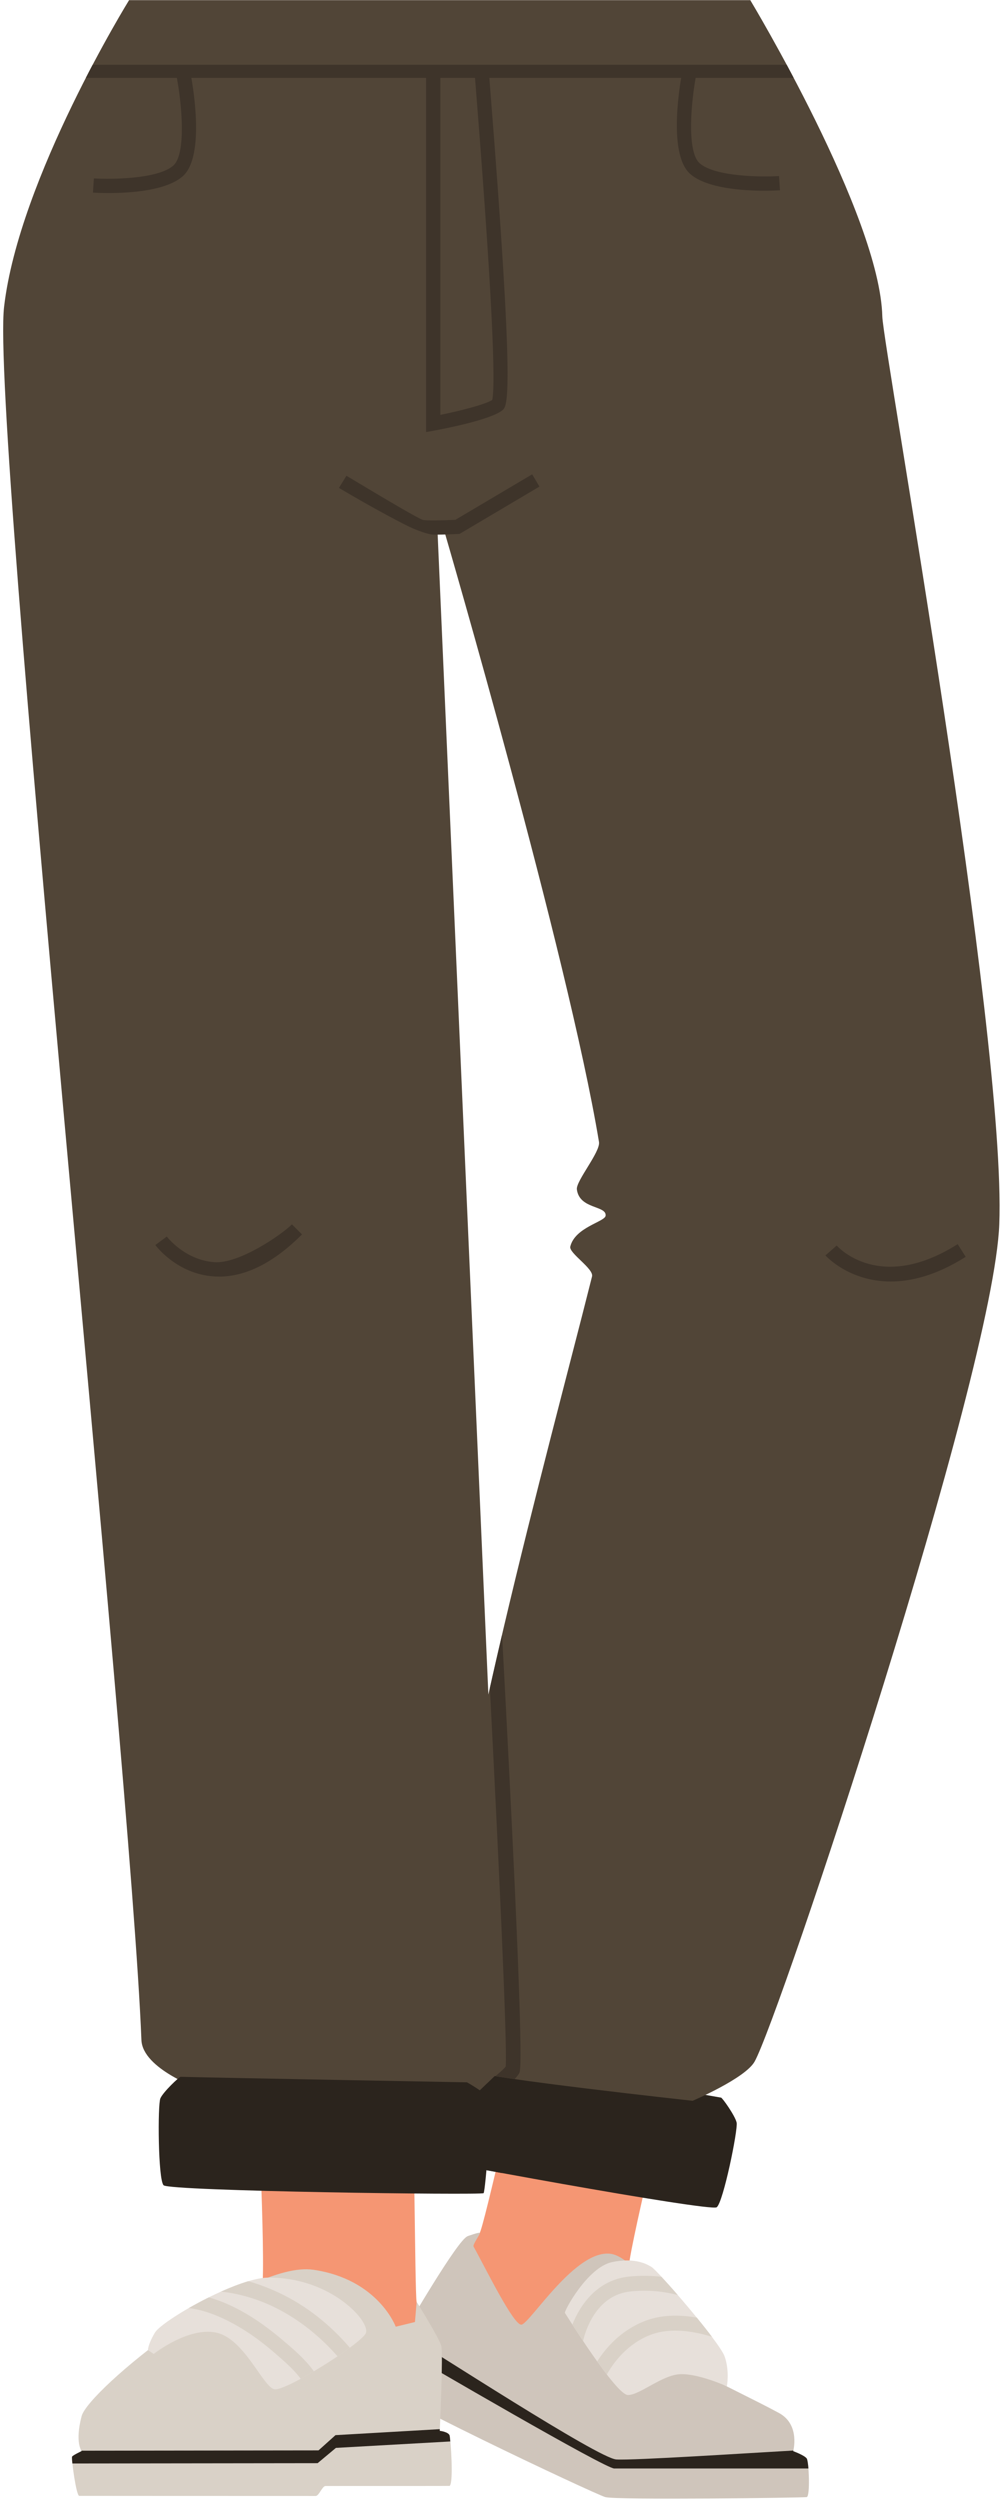 <svg width="189" height="471" viewBox="0 0 189 471" fill="none" xmlns="http://www.w3.org/2000/svg">
<path class="skin" d="M126.489 391.26C126.489 391.26 117.969 426.01 118.479 427.66C118.989 429.31 133.599 456.34 133.599 456.34L82.109 432.65C82.109 432.65 89.339 422.31 90.319 420.86C91.289 419.42 98.339 386.62 99.329 386.1C100.319 385.58 126.489 391.26 126.489 391.26Z" fill="#F59673"/>
<path d="M88.09 421.29C88.09 421.29 90.3 420.49 90.42 420.67C90.54 420.85 89.04 422.88 89.23 423.23C91.32 426.96 96.84 438.29 98.29 437.95C100 437.55 108.49 423.67 115.1 424.61C121.7 425.55 131.96 446.77 132.9 447.45C133.84 448.13 142.77 452.4 146.81 454.61C150.85 456.82 149.46 461.81 149.46 461.81C149.46 461.81 151.61 462.58 152.02 463.21C152.43 463.83 152.69 470.3 152.02 470.44C151.35 470.57 116.1 471.03 114.05 470.44C112 469.85 69.37 449.78 69.03 447.65C68.69 445.52 72.41 438.35 73.5 438.35C74.59 438.35 76.54 438.69 76.54 438.69C76.54 438.69 86.23 421.96 88.09 421.31V421.29Z" fill="#CFC5BB"/>
<path d="M115.76 465.05H152.34C152.26 464.12 152.15 463.38 152.03 463.19C151.63 462.57 149.47 461.79 149.47 461.79C149.47 461.79 149.48 461.74 149.5 461.67C141.43 462.12 119.31 463.56 116.13 463.35C112.72 463.13 81.94 443.06 74.11 438.36C73.9 438.34 73.69 438.33 73.52 438.33C73.14 438.33 72.46 439.18 71.74 440.38C81.44 446.06 114.02 465.06 115.77 465.06L115.76 465.05Z" fill="#2B241D"/>
<path d="M122.73 427.06C122.22 426.79 119.97 425.19 115.33 426.17C110.69 427.16 106.25 435.44 106.45 435.74C106.65 436.04 116.06 451.21 118.33 451.21C120.6 451.21 124.8 447.38 128.25 447.28C131.7 447.18 136.97 449.57 136.97 449.57C136.97 449.57 137.52 446.69 136.54 443.93C135.55 441.17 123.85 427.65 122.73 427.06Z" fill="#E7E0DA"/>
<path d="M131.3 436.63C128.31 436.1 124.85 436.01 121.66 437.21C117.02 438.96 114.13 442.37 112.53 444.88C113.15 445.74 113.76 446.58 114.35 447.34C115.54 445.22 118.16 441.54 122.65 439.85C126.51 438.39 131.06 439.28 134.15 440.24C133.32 439.13 132.33 437.89 131.3 436.62V436.63Z" fill="#D9D1C7"/>
<path d="M107.86 437.95C108.42 438.82 109.11 439.87 109.87 441.02C110.27 439.29 112.26 432.38 118.8 431.7C122.36 431.33 125.4 431.77 127.71 432.37C126.57 431.05 125.5 429.86 124.64 428.94C122.8 428.72 120.74 428.67 118.5 428.9C112.61 429.51 109.34 434.14 107.85 437.96L107.86 437.95Z" fill="#D9D1C7"/>
<path class="skin" d="M48.45 392.95C48.45 392.95 50.31 430.56 49.22 431.89C48.13 433.23 24.5 452.86 24.5 452.86L81.11 450.08C81.11 450.08 78.87 435.4 78.51 433.7C78.15 432 78.14 395.78 77.41 394.93C76.68 394.08 48.45 392.95 48.45 392.95Z" fill="#F59673"/>
<path d="M78.51 433.7L78.19 437.46L74.57 438.34C74.57 438.34 71.28 429.4 59.04 427.61C46.81 425.82 16.69 450.22 15.38 455.19C14.07 460.16 15.38 461.76 15.38 461.76C15.38 461.76 13.78 462.51 13.59 462.8C13.4 463.08 14.36 470.21 14.93 470.21C14.93 470.21 38.94 470.23 59.49 470.23C60.11 470.23 60.73 468.35 61.34 468.35C74.27 468.35 84.72 468.35 84.74 468.33C85.5 467.63 84.91 459.58 84.74 458.85C84.56 458.12 82.87 457.94 82.87 457.94C82.87 457.94 83.53 443.4 83.15 441.95C82.78 440.5 78.52 433.68 78.52 433.68L78.51 433.7Z" fill="#D9D1C7"/>
<path d="M13.59 462.81C13.78 462.53 15.38 461.78 15.38 461.78C15.38 461.78 15.36 461.76 15.33 461.7L60.02 461.64L63.22 458.77L82.87 457.64C82.87 457.84 82.86 457.96 82.86 457.96C82.86 457.96 84.55 458.15 84.73 458.87C84.76 458.99 84.8 459.39 84.85 459.96L63.3 461.17L59.85 464.05L13.64 464.11C13.56 463.41 13.54 462.88 13.59 462.81Z" fill="#2B241D"/>
<path d="M50.53 429.09C62.4 428.98 69.99 437.53 68.909 439.61C67.829 441.69 53.88 450.49 51.73 450.13C49.58 449.77 46.08 440.61 40.78 439.46C35.48 438.31 28.97 443.47 28.97 443.47L27.88 442.75C27.88 442.75 27.83 441.75 29.19 439.46C30.55 437.17 44.54 429.14 50.52 429.09H50.53Z" fill="#E7E0DA"/>
<path d="M44.97 438.34C42.35 436.8 38.93 435.22 35.58 434.83C36.77 434.15 38.04 433.46 39.35 432.81C41.46 433.41 43.51 434.3 45.36 435.31C48.27 436.89 50.94 438.88 53.45 441.02C55.48 442.74 57.58 444.55 59.14 446.74C58.29 447.24 57.46 447.72 56.67 448.15C55.33 446.36 53.58 444.87 51.91 443.41C49.739 441.53 47.45 439.79 44.97 438.34Z" fill="#D9D1C7"/>
<path d="M63.609 443.92C60.369 440.24 56.529 437.11 52.139 434.88C49.639 433.61 46.969 432.68 44.219 432.12C43.389 431.95 42.519 431.82 41.649 431.73C43.429 430.93 45.189 430.25 46.779 429.77C48.819 430.34 50.779 431.11 52.569 431.95C57.709 434.35 62.229 437.99 65.919 442.29C65.219 442.81 64.439 443.36 63.599 443.92H63.609Z" fill="#D9D1C7"/>
<path d="M135.86 395.17C136.12 395.21 138.53 398.61 138.81 399.89C139.09 401.17 136.29 414.94 135.05 415.84C133.81 416.74 77.7 406.45 77.44 405.99C77.18 405.53 79.09 389.2 79.88 388.29C80.68 387.39 84.55 386.11 84.55 386.11C84.55 386.11 130.31 394.24 135.86 395.18V395.17Z" fill="#2B241D"/>
<path class="pant" d="M24.31 0.05C24.31 0.05 3.57 33.59 0.77 57.8C-1.76 79.73 24.57 331.65 26.65 384.34C26.87 389.81 37.72 393.58 37.72 393.58L87.18 396.93L95.09 389.32L82.47 100.68L83.89 100.64C83.89 100.64 107.03 179.93 112.87 215.14C113.18 216.99 108.5 222.5 108.7 224.08C109.19 227.86 114.31 227.07 114.12 229.03C114 230.19 108.35 231.19 107.46 234.85C107.16 236.09 111.93 239.01 111.56 240.48C111 242.7 110.37 245.18 109.68 247.88C100.8 282.51 81.95 352.92 84.16 373.48C84.46 376.32 87.55 389.35 89.23 390.25C91.62 391.53 130.51 395.78 130.51 395.78C130.51 395.78 140.4 391.57 142.19 388.4C146.8 380.25 187.24 258.84 188.3 230.65C189.65 194.8 166.4 65.37 166.26 59.63C165.79 40.56 141.38 0.03 141.38 0.03H24.31V0.05Z" fill="#514537"/>
<path d="M17.46 12.2C17.04 12.99 16.61 13.82 16.18 14.67H149.55C149.1 13.82 148.66 13 148.24 12.2H17.47H17.46Z" fill="#3E342A"/>
<path d="M34.03 391.26C33.77 391.26 30.739 394.12 30.22 395.32C29.7 396.52 29.779 410.57 30.82 411.69C31.86 412.81 90.79 413.58 91.13 413.18C91.47 412.78 92.769 396.39 92.159 395.34C91.549 394.3 88 392.3 88 392.3C88 392.3 39.65 391.42 34.02 391.26H34.03Z" fill="#2B241D"/>
<path d="M80.29 81.4V13.03H82.98V78.16C86.68 77.41 91.3 76.24 92.75 75.36C93.22 73.46 93.359 63 89.659 16.57C89.419 13.54 89.39 13.17 89.39 13.03H92.08H90.74L92.08 12.99C92.08 13.16 92.2 14.57 92.34 16.35C97.04 75.42 95.65 76.52 94.63 77.32C92.34 79.12 83.61 80.79 81.88 81.11L80.29 81.4Z" fill="#3E342A"/>
<path d="M144.03 35.93C140.04 35.93 133.18 35.5 130.07 32.78C125.63 28.9 128.32 14.7 128.64 13.09L131.28 13.62C130.19 19.1 129.37 28.6 131.84 30.76C134.76 33.32 143.63 33.37 146.8 33.17L146.97 35.85C146.62 35.87 145.53 35.93 144.03 35.93Z" fill="#3E342A"/>
<path d="M20.459 36.37C18.959 36.37 17.869 36.31 17.52 36.29L17.689 33.61C20.86 33.81 29.73 33.76 32.65 31.2C35.12 29.04 34.309 19.54 33.209 14.06L35.849 13.53C36.169 15.14 38.859 29.34 34.419 33.22C31.309 35.94 24.459 36.37 20.459 36.37Z" fill="#3E342A"/>
<path d="M81.82 100.73C80.67 100.73 78.65 99.9 77.78 99.54C76.49 99.01 70.2 95.69 63.87 91.92L65.28 89.63C73.29 94.44 78.83 97.69 79.69 97.95C80.33 98.1 83.25 98.06 85.81 97.93L100.28 89.36L101.65 91.67L86.61 100.58L86.28 100.6C85.69 100.63 83.64 100.73 81.81 100.73H81.82Z" fill="#3E342A"/>
<path d="M41.26 240.51C46.37 240.51 51.629 237.84 56.909 232.56L55.01 230.66C52.999 232.67 45.029 238.12 40.409 237.79C34.809 237.39 31.469 233.01 31.429 232.96L29.27 234.56C29.43 234.78 33.339 239.95 40.169 240.46C40.529 240.49 40.889 240.5 41.249 240.5L41.26 240.51Z" fill="#3E342A"/>
<path d="M93.34 391.14C94.4 391.31 95.62 391.5 96.96 391.69C97.34 391.3 97.65 390.92 97.84 390.58C98.11 390.11 98.93 388.69 94.61 308C93.82 311.37 93.05 314.72 92.31 318.04C93.9 348.71 95.64 385.67 95.29 389.33C94.96 389.76 94.23 390.43 93.34 391.14Z" fill="#3E342A"/>
<path d="M167.85 241.43C159.95 241.43 155.6 236.59 155.54 236.51L157.67 234.65L156.6 235.58L157.66 234.65C157.99 235.02 165.87 243.62 180.46 234.39L181.97 236.78C176.47 240.26 171.73 241.43 167.85 241.43Z" fill="#3E342A"/>
<path d="M91.81 392.48L90.42 393.82C90.66 394.27 92.26 396.47 93.2 398.55C93.83 399.94 92.46 406.14 91.68 408.86C92.57 409.03 93.67 409.23 94.6 409.4C95.41 406.35 96.74 399.9 95.77 397.39C94.72 394.68 93.33 393.3 91.81 392.49V392.48Z" fill="#2B241D"/>
</svg>
